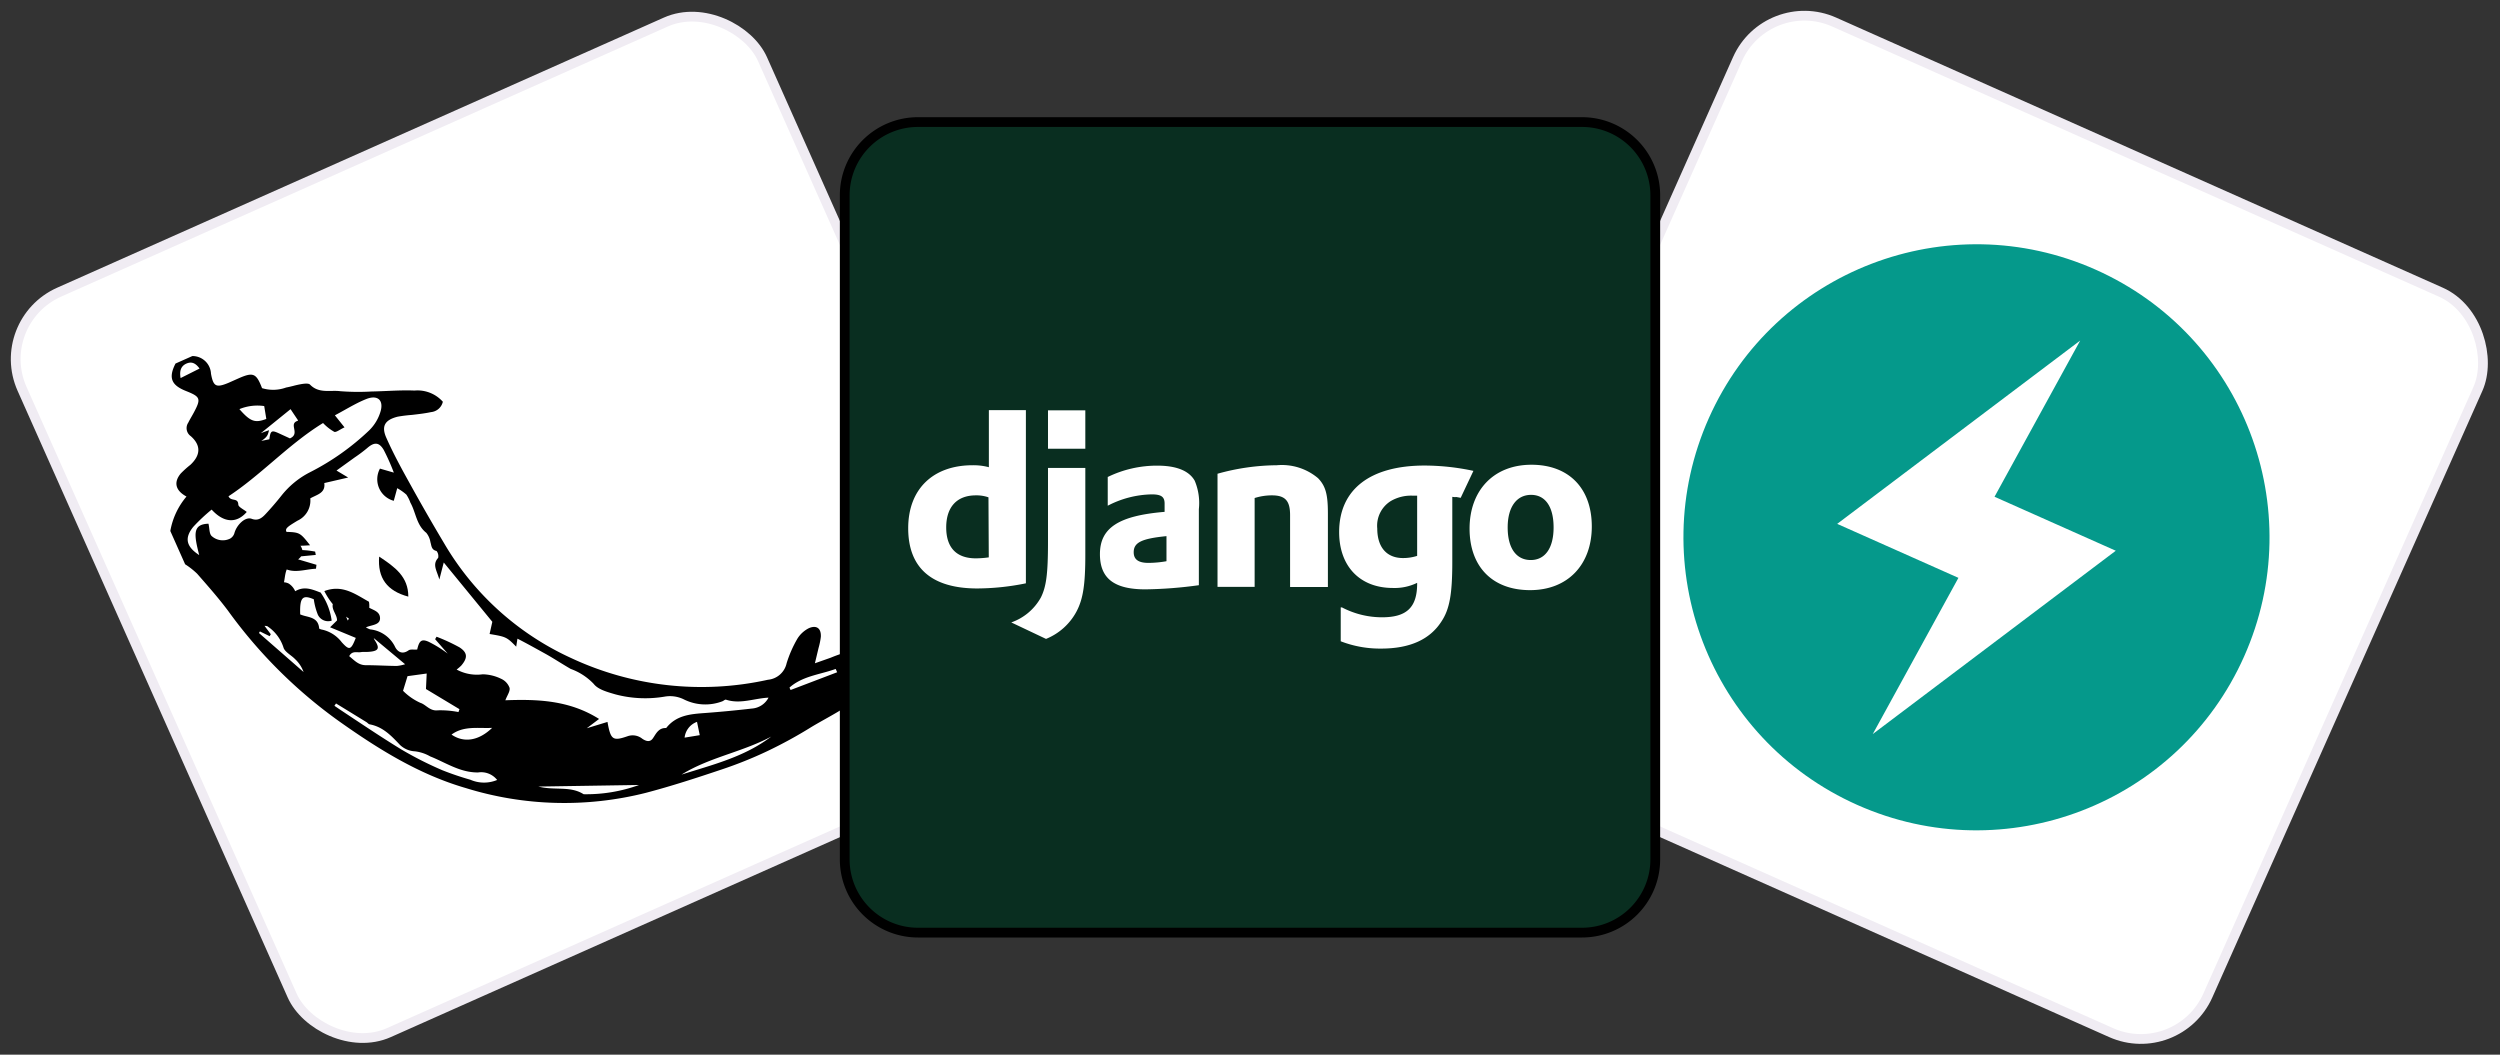 <svg xmlns="http://www.w3.org/2000/svg" fill="none" viewBox="0 0 256 108"><rect x="0" y="0" width="256" height="108" fill="#333333" stroke="none"/><g clip-path="url(#a)"><rect width="83" height="83" x="180.967" y="-.792" fill="#fff" stroke="#F0ECF3" rx="7.5" transform="rotate(24 180.967 -.792)"/><path fill="#05998B" fill-rule="evenodd" d="M229.798 67.222c-6.739 15.136-24.473 21.943-39.609 15.204-15.136-6.74-21.943-24.473-15.204-39.609 6.739-15.136 24.472-21.943 39.608-15.204 15.137 6.74 21.944 24.473 15.205 39.609Zm-41.67-13.578 24.884-18.772-8.772 15.995 12.415 5.528-24.884 18.772 8.772-15.995-12.415-5.528Z" clip-rule="evenodd"/><rect width="83" height="83" x="-.792" y="32.967" fill="#fff" stroke="#F0ECF3" rx="7.5" transform="rotate(-24 -.792 32.967)"/><path fill="#000" d="M38.826 56.996c1.617 1.072 2.985 2.047 2.986 4.098-2.18-.581-3.16-1.904-2.986-4.098Z"/><path fill="#000" fill-rule="evenodd" d="M21.012 36.976a1.895 1.895 0 0 0-1.316-.516l-1.723.767c-.772 1.506-.382 2.235 1.087 2.818 1.469.583 1.54.784.796 2.185-.079.148-.161.293-.244.437-.115.201-.23.402-.332.61a1.003 1.003 0 0 0 .254 1.384c1.072.946 1.011 1.959-.04 2.939-.347.273-.675.569-.983.884-.752.902-.55 1.752.586 2.362a7.443 7.443 0 0 0-1.657 3.528l1.517 3.407c.442.28.855.605 1.231.968l.177.202c1.018 1.162 2.025 2.31 2.971 3.568a49.547 49.547 0 0 0 11.45 11.384c3.99 2.82 8.111 5.393 12.88 6.785a34.056 34.056 0 0 0 18.487.494c2.606-.686 5.18-1.525 7.737-2.385a41.644 41.644 0 0 0 4.672-1.875 45.69 45.69 0 0 0 4.547-2.49c.46-.275.927-.538 1.395-.801 1.547-.87 3.093-1.739 4.347-3.076a4.767 4.767 0 0 1 2.778-1.47c.278-.08.531-.231.735-.438a80.559 80.559 0 0 1 2.192-1.906c.22-.184.446-.359.671-.534.262-.202.524-.405.777-.622.602-.529.423-1.119.084-1.693a1.097 1.097 0 0 0-1.52-.487l-1.7.757c-.625.23-1.261.434-1.976.663-.354.114-.727.234-1.127.366-.304 1.01-1.407 1.25-2.588 1.459a14.86 14.86 0 0 0-2.123.703l-1.608.567.37-1.55c.11-.379.19-.766.238-1.157.048-.896-.462-1.227-1.239-.881a2.95 2.95 0 0 0-1.15 1.051c-.47.802-.845 1.656-1.118 2.544a2.159 2.159 0 0 1-1.912 1.68 31.507 31.507 0 0 1-20.186-2.24 29.052 29.052 0 0 1-12.977-11.745 211.35 211.35 0 0 1-3.57-6.223c-.8-1.44-1.615-2.937-2.306-4.49-.584-1.247-.216-1.904 1.13-2.242.48-.084.962-.144 1.447-.18l.15-.017c.605-.071 1.218-.143 1.814-.27a1.376 1.376 0 0 0 1.211-1.061 3.476 3.476 0 0 0-2.9-1.146c-.951-.04-1.902.002-2.85.043-.515.022-1.03.044-1.544.053-1.07.063-2.144.053-3.213-.03-.283-.038-.583-.033-.889-.028-.762.014-1.556.028-2.2-.642-.156-.163-.604-.103-.899-.056a9.994 9.994 0 0 0-.82.182c-.243.06-.487.122-.736.167a3.874 3.874 0 0 1-2.464.064c-.596-1.548-.91-1.668-2.463-.977l-.97.432c-1.264.525-1.555.394-1.795-.94a1.895 1.895 0 0 0-.593-1.285Zm12.952 26.579a6.484 6.484 0 0 0-1.152-2.901l-.024.01a36.86 36.86 0 0 0-.094-.036c-.807-.311-1.587-.612-2.465-.085a1.769 1.769 0 0 0-.658-.783 1.248 1.248 0 0 0-.492-.134c.029-.138.05-.28.072-.42.047-.308.095-.616.211-.895.646.25 1.336.144 2.022.039.326-.05.652-.1.972-.112l.05-.402-1.877-.557c.128-.096.229-.2.301-.309l1.505-.145-.065-.34a8.569 8.569 0 0 0-1.31-.156 1.244 1.244 0 0 0-.195-.446c.268-.001.592-.02.988-.047-.988-1.256-1.046-1.33-2.413-1.37-.19-.346.152-.555 1.062-1.112l.049-.03a2.27 2.27 0 0 0 1.323-2.29c.137-.081.285-.15.433-.22.562-.264 1.116-.524 1-1.349l2.444-.567-1.193-.715 1.86-1.34c.436-.293.858-.608 1.263-.944.728-.64 1.227-.648 1.711.169.39.755.737 1.533 1.037 2.328l-1.42-.41a2.284 2.284 0 0 0 1.413 3.297l.354-1.293c.334.184.647.404.933.655.173.257.313.536.416.828.2.355.335.744.47 1.134.248.715.497 1.434 1.153 1.948.225.277.373.61.429.962.023.073.04.148.057.222.07.298.136.583.568.681a.849.849 0 0 1 .166.708c-.481.525-.307.997-.084 1.601.07.19.144.393.205.614l.451-1.745 4.974 6.074-.28 1.25c1.687.28 1.758.314 2.725 1.297l.128-.82c.84.428 1.684.896 2.462 1.327l.369.204c.48.265.947.553 1.421.845.392.24.789.485 1.201.722a6.118 6.118 0 0 1 2.358 1.536c.417.545 1.31.805 2.072 1.028l.155.045c1.647.436 3.37.513 5.049.226a3.204 3.204 0 0 1 1.913.265 4.911 4.911 0 0 0 4 .21c.042-.02.085-.047.128-.074.083-.054.164-.106.229-.086.972.322 1.924.155 2.886-.014.485-.084.973-.17 1.467-.194a2.082 2.082 0 0 1-1.69 1.115 118.852 118.852 0 0 1-4.812.459c-1.48.108-2.941.216-3.98 1.54-.664-.04-.967.44-1.217.835a4.312 4.312 0 0 1-.163.244c-.295.402-.704.258-1.062.017a1.571 1.571 0 0 0-1.486-.268c-1.538.536-1.756.382-2.08-1.455l-2.122.647 1.26-.952c-3.04-1.92-6.291-2.035-9.595-1.913.056-.157.13-.31.202-.459.145-.298.278-.572.228-.811a1.624 1.624 0 0 0-.871-.933 4.47 4.47 0 0 0-1.878-.457 4.367 4.367 0 0 1-2.671-.485c.165-.125.322-.26.47-.405.667-.78.668-1.32-.182-1.872a18.923 18.923 0 0 0-2.344-1.086l-.148.252 1.291 1.48a12.032 12.032 0 0 0-1.953-1.213c-.743-.33-.97-.09-1.173.792-.115.012-.235.009-.35.006-.214-.005-.413-.01-.54.083-.716.504-1.197.05-1.415-.44a3.202 3.202 0 0 0-2.51-1.71 2.203 2.203 0 0 1-.436-.206c.162-.077.35-.128.537-.178.46-.124.91-.245.909-.754-.002-.548-.415-.743-.82-.936-.098-.046-.194-.092-.285-.142a2.319 2.319 0 0 0-.03-.614c-.168-.094-.334-.19-.499-.286-1.235-.718-2.448-1.423-4.07-.807.24.481.531.93.868 1.342-.076.312.064.607.204.903.118.25.236.5.228.761l-.712.699 2.633 1.088c-.493 1.252-.652 1.313-1.439.445a3.467 3.467 0 0 0-1.955-1.278c-.128-.017-.334-.084-.355-.13-.073-.93-.708-1.092-1.337-1.253a4.015 4.015 0 0 1-.607-.188c-.058-1.76.247-2.036 1.393-1.55.073.542.213 1.073.416 1.581a1.164 1.164 0 0 0 1.415.608Zm1.473-.41.178.4.115-.2a7.308 7.308 0 0 1-.293-.2ZM19.79 53.95a18.528 18.528 0 0 1 1.882-1.768c1.255 1.376 2.564 1.435 3.595.241a3.801 3.801 0 0 0-.34-.24c-.258-.17-.518-.342-.524-.51-.016-.414-.238-.46-.477-.51-.199-.04-.41-.084-.527-.345 1.586-1.042 3.041-2.284 4.504-3.531 1.651-1.408 3.312-2.823 5.178-3.97.338.36.728.666 1.158.907.133.035.332-.078.576-.218.14-.08.296-.17.464-.245l-.987-1.234c.334-.175.666-.361 1-.548.729-.408 1.463-.82 2.228-1.122 1.116-.44 1.761.09 1.468 1.207a4.479 4.479 0 0 1-1.182 2.005 25.49 25.49 0 0 1-6.069 4.292 8.827 8.827 0 0 0-2.946 2.428 31.142 31.142 0 0 1-1.557 1.81c-.376.409-.788.778-1.458.528-.67-.25-1.542.63-1.77 1.457a.953.953 0 0 1-.451.573 1.699 1.699 0 0 1-1.875-.262c-.178-.16-.217-.476-.257-.804a4.205 4.205 0 0 0-.074-.463c-1.634.049-1.498 1.086-.95 3.214-1.313-.858-1.551-1.728-.609-2.892Zm14.455 18.324.163-.24 3.11 1.908a.944.944 0 0 1 .128.101c.065.057.128.112.196.127 1.352.243 2.215 1.156 3.11 2.103l.006.007c.412.393.95.625 1.52.654.553.063 1.087.24 1.57.519.438.173.865.376 1.293.58 1.135.538 2.27 1.078 3.616 1.066a2.082 2.082 0 0 1 1.951.769 3.476 3.476 0 0 1-2.745-.025c-.973-.275-1.93-.6-2.87-.973a36.627 36.627 0 0 1-4.166-2.107c-1.742-1.065-3.492-2.227-5.235-3.385l-.716-.476a35.861 35.861 0 0 1-.676-.454l-.255-.174Zm8.793-.306a5.95 5.95 0 0 1-1.767-1.231l.46-1.498 1.963-.27-.075 1.587 3.43 2.064-.101.295a9.685 9.685 0 0 0-2.107-.178c-.521.063-.865-.184-1.196-.422-.195-.141-.386-.279-.607-.347Zm-4.672-6.42a2.254 2.254 0 0 1-.094-.21l3.212 2.68a4.036 4.036 0 0 1-.852.175c-.487-.004-.971-.021-1.456-.038-.576-.02-1.152-.04-1.732-.04-.613-.005-1-.338-1.4-.683a9.12 9.12 0 0 0-.285-.24c.22-.43.55-.417.863-.404.117.004.232.009.338-.01.149-.024.303-.023.455-.022.115.001.23.002.341-.007 1.027-.076 1.162-.36.61-1.202Zm-8.613-23.651-3.045 2.465c.258-.102.521-.196.788-.291l.052-.019c-.118.485-.168.694-.793 1.1l.828-.168c.107-.867.22-.945.892-.649l1.215.557c.57-.254.498-.64.432-.998-.064-.345-.123-.663.399-.814a.554.554 0 0 0-.049-.108l-.222-.331c-.14-.208-.298-.444-.497-.744Zm27.341 38.855c-.638-.018-1.295-.036-1.96-.208l10.308-.162c-1.82.66-3.744.98-5.68.947-.817-.525-1.72-.55-2.668-.577Zm14.039-1.85c-.441.135-.882.27-1.322.409l-.038.017c1.55-.968 3.251-1.564 4.96-2.163 1.437-.504 2.88-1.009 4.24-1.738-2.351 1.792-5.093 2.632-7.84 3.474ZM27.612 65.144l.116-.2-.643-.858c.152.007.273.028.273.028a4.121 4.121 0 0 1 1.664 2.17c.074.303.392.55.713.8.168.13.337.261.473.402.395.367.696.822.88 1.329l-4.568-3.993.095-.164.997.486Zm21.768 9.398c.341.004.68.01 1.015-.009-1.372 1.327-2.896 1.56-4.158.689.958-.71 2.056-.695 3.143-.68Zm-22.325-32.96.215 1.317c-1.161.443-1.637.273-2.755-1.005a4.843 4.843 0 0 1 2.54-.313Zm58.518 26.916.152.341-4.771 1.818-.111-.249c.936-.835 2.103-1.152 3.27-1.47.492-.133.985-.267 1.46-.44ZM20.433 37.74l-1.938.974c-.125-.679-.006-1.225.611-1.49.462-.197.884-.105 1.327.515Zm50.073 36.803c.225-.286.526-.502.868-.626l.281 1.363-1.552.254c.039-.361.179-.705.403-.99Z" clip-rule="evenodd"/><path fill="#092E20" stroke="#000" d="M94 12.5h68a7.5 7.5 0 0 1 7.5 7.5v68a7.5 7.5 0 0 1-7.5 7.5H94a7.5 7.5 0 0 1-7.5-7.5V20a7.5 7.5 0 0 1 7.5-7.5Z"/><path fill="#fff" fill-rule="evenodd" d="M105.051 42h-3.791v5.843a6.072 6.072 0 0 0-1.668-.202c-4.004 0-6.592 2.396-6.592 6.45s2.396 6.167 7.077 6.167a25.274 25.274 0 0 0 4.974-.526V42Zm-5.126 8.725c.44-.01.878.059 1.294.202l.031 6.147a9.593 9.593 0 0 1-1.325.1c-1.961 0-3.033-1.07-3.033-3.164 0-2.092 1.092-3.285 3.033-3.285Z" clip-rule="evenodd"/><path fill="#fff" d="M111.137 56.8v-8.886h-3.822v7.562c0 3.337-.182 4.6-.727 5.702a5.564 5.564 0 0 1-3.033 2.558l3.558 1.688a6.145 6.145 0 0 0 3.134-2.83c.667-1.274.89-2.76.89-5.793ZM111.137 42.02h-3.822v3.933h3.822V42.02Z"/><path fill="#fff" fill-rule="evenodd" d="M118.507 47.682a11.505 11.505 0 0 0-5.055 1.152h-.02v2.952a10.109 10.109 0 0 1 4.499-1.162c.97 0 1.324.242 1.324.94v.85c-4.701.393-6.622 1.637-6.622 4.326 0 2.487 1.446 3.61 4.661 3.61a43.295 43.295 0 0 0 5.469-.425V52.14a5.874 5.874 0 0 0-.424-2.912c-.577-1.02-1.871-1.546-3.832-1.546Zm-2.416 8.866c0-1 .819-1.395 3.356-1.648v2.568c-.607.11-1.223.167-1.84.172-1.041 0-1.516-.354-1.516-1.092Z" clip-rule="evenodd"/><path fill="#fff" d="M130.74 47.641c-2.052.019-4.092.311-6.066.87v11.585h3.801v-9.098a5.807 5.807 0 0 1 1.769-.273c1.365 0 1.861.556 1.861 2.022v7.36h3.872v-7.512c0-1.92-.213-2.81-1.011-3.63a5.745 5.745 0 0 0-4.226-1.324Z"/><path fill="#fff" fill-rule="evenodd" d="M141.527 63.21a8.827 8.827 0 0 1-4.105-1.01h-.131v3.467a11.12 11.12 0 0 0 4.135.748c2.932 0 4.994-.92 6.187-2.79.819-1.234 1.102-2.78 1.102-6.066v-6.683c.363.048.349.03.34.019-.01-.013-.014-.019.519.082l1.304-2.76a24.077 24.077 0 0 0-4.994-.545c-5.601 0-8.755 2.456-8.755 6.814 0 3.508 2.133 5.722 5.5 5.722a5.25 5.25 0 0 0 2.487-.526v.07c0 2.447-1.072 3.458-3.589 3.458Zm3.114-12.455h.475v6.167a4.72 4.72 0 0 1-1.446.222c-1.688 0-2.639-1.122-2.639-3.032a2.975 2.975 0 0 1 1.396-2.811 4.124 4.124 0 0 1 2.214-.546ZM163 53.91c0-3.903-2.345-6.32-6.177-6.32-3.902 0-6.339 2.66-6.339 6.542 0 3.882 2.325 6.298 6.197 6.298S163 57.812 163 53.91Zm-3.912.1c0 2.113-.87 3.337-2.336 3.337-1.496 0-2.366-1.224-2.366-3.337 0-2.112.931-3.336 2.396-3.336 1.466 0 2.306 1.224 2.306 3.336Z" clip-rule="evenodd"/></g><defs><clipPath id="a"><path fill="#fff" d="M0 0h256v108H0z"/></clipPath></defs></svg>
